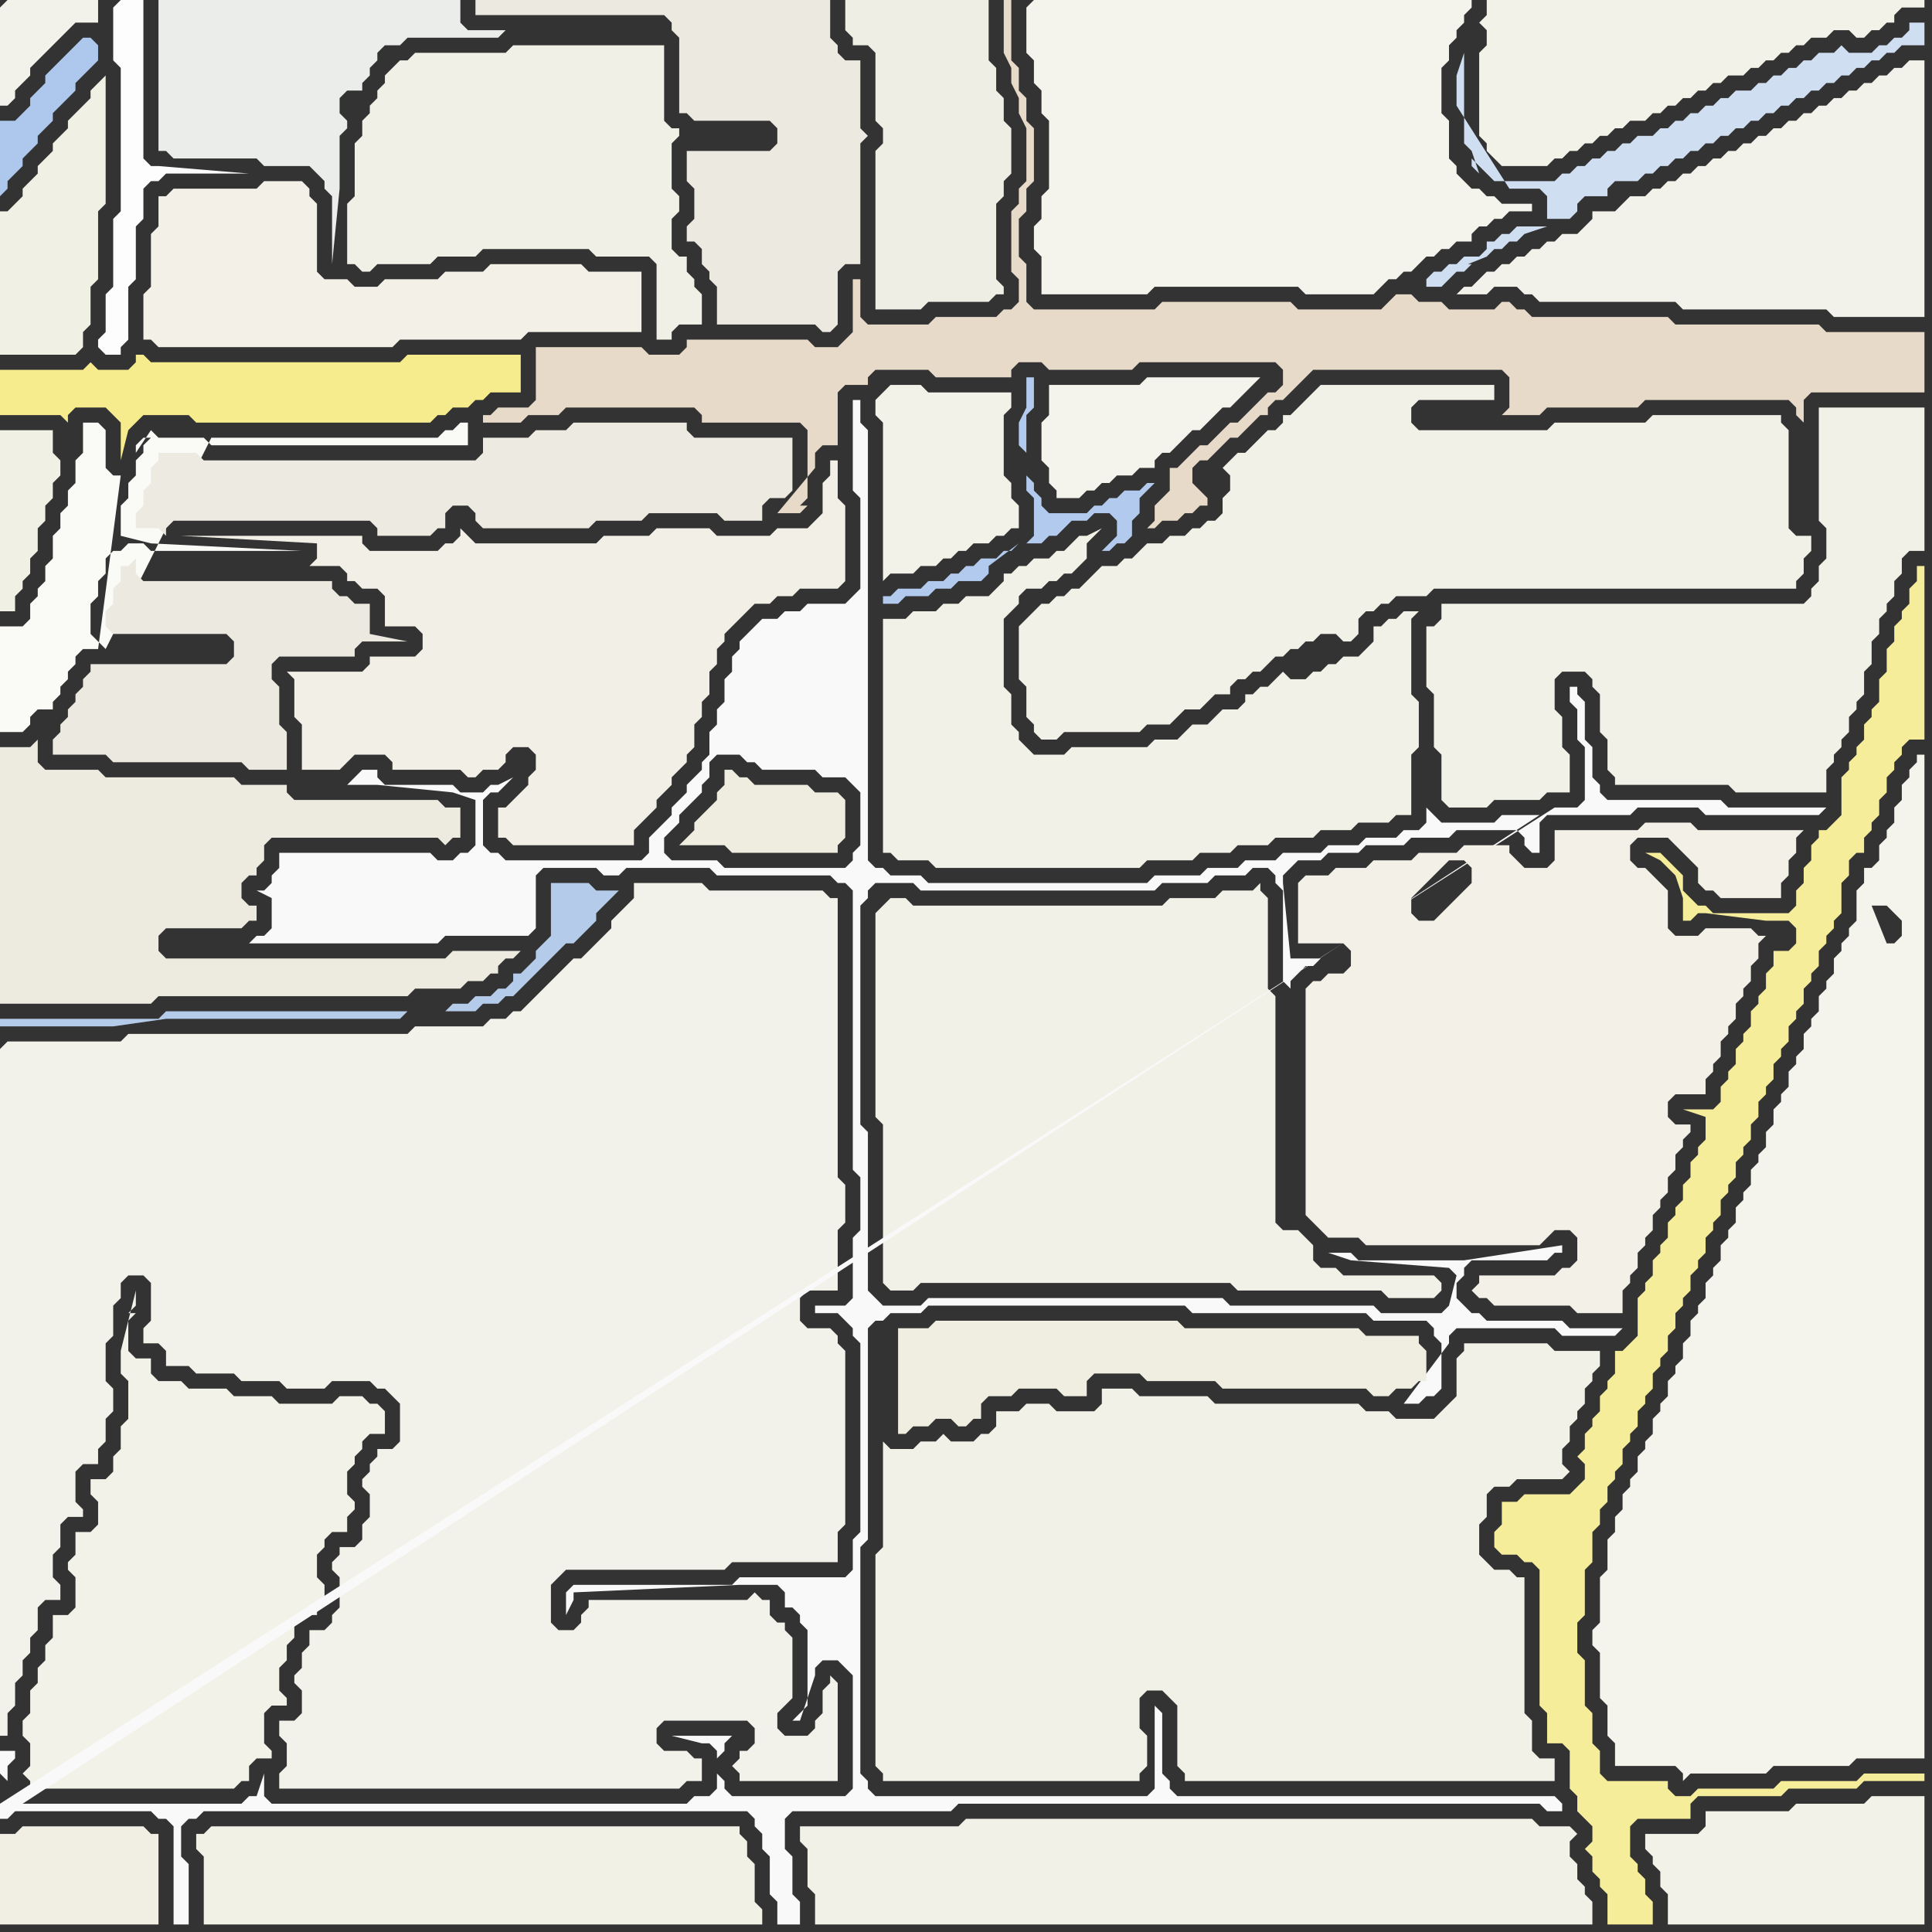 <svg width="256" height="256" xmlns="http://www.w3.org/2000/svg"><rect width="100%" height="100%" fill="#333333" stroke="none"/><script> 
var tempColor;
function hoverPath(evt){
obj = evt.target;
tempColor = obj.getAttribute("fill");
obj.setAttribute("fill","red");
//alert(tempColor);
//obj.setAttribute("stroke","red");}
function recoverPath(evt){
obj = evt.target;
obj.setAttribute("fill", tempColor);
//obj.setAttribute("stroke", tempColor);
}</script><path onmouseover="hoverPath(evt)" onmouseout="recoverPath(evt)" fill="rgb(243,242,234)" d="M  0,1l 0,13 1,0 1,-1 0,-1 1,-1 1,-1 0,-1 1,-1 1,-1 1,-1 1,-1 1,-1 1,-1 3,0 0,-3 -12,0 -1,1Z"/>
<path onmouseover="hoverPath(evt)" onmouseout="recoverPath(evt)" fill="rgb(246,236,141)" d="M  1,49l -1,0 0,6 8,0 1,1 0,-1 1,-1 4,0 1,1 1,1 0,5 1,-4 0,0 1,-1 1,-1 6,0 1,1 31,0 1,-1 1,0 1,-1 2,0 1,-1 1,0 1,-1 4,0 0,-5 -15,0 -1,1 -33,0 -1,-1 -1,0 0,1 -1,1 -4,0 -1,-1 -1,1Z"/>
<path onmouseover="hoverPath(evt)" onmouseout="recoverPath(evt)" fill="rgb(253,253,253)" d="M  15,1l 0,7 1,1 0,19 -1,1 0,9 -1,1 0,5 -1,1 0,1 1,1 2,0 0,-1 1,-1 0,-7 1,-1 0,-7 1,-1 0,-4 1,-1 1,0 1,-1 11,0 -12,-1 -1,0 -1,-1 0,-21 -3,0 -1,1Z"/>
<path onmouseover="hoverPath(evt)" onmouseout="recoverPath(evt)" fill="rgb(243,242,233)" d="M  17,185l 0,3 -1,1 0,3 -1,1 0,2 -1,1 -2,0 0,2 1,1 0,3 -1,1 -2,0 0,3 -1,1 0,1 1,1 0,4 -1,1 -2,0 0,3 -1,1 0,2 -1,1 0,2 -1,1 0,3 -1,1 0,2 1,1 0,3 -1,1 1,1 0,1 27,0 1,-1 1,0 0,-2 1,-1 2,0 0,-1 -1,-1 0,-4 1,-1 2,0 0,-1 -1,-1 0,-3 1,-1 0,-2 1,-1 0,-2 1,-1 2,0 0,-1 1,-1 0,-2 -1,-1 0,-3 1,-1 0,-1 1,-1 2,0 0,-2 1,-1 0,-1 -1,-1 0,-3 1,-1 0,-1 1,-1 0,-1 1,-1 2,0 0,-3 -1,-1 -1,0 -1,-1 -3,0 -1,1 -7,0 -1,-1 -5,0 -1,-1 -5,0 -1,-1 -3,0 -1,-1 0,-2 -2,0 -1,-1 0,-4 1,-1 -1,0 1,-1 0,-2 -2,8 0,3 1,1Z"/>
<path onmouseover="hoverPath(evt)" onmouseout="recoverPath(evt)" fill="rgb(238,237,223)" d="M  95,105l 0,1 -1,1 -1,1 -1,1 0,1 -1,1 -1,1 6,0 1,1 14,0 0,-1 1,-1 0,-5 -1,-1 -3,0 -1,-1 -7,0 -1,-1 -1,0 -1,-1 -1,0 0,2 -1,1Z"/>
<path onmouseover="hoverPath(evt)" onmouseout="recoverPath(evt)" fill="rgb(242,241,232)" d="M  126,191l 0,0 -1,-1 -1,1 -2,0 -1,1 -3,0 -1,-1 0,14 -1,1 0,28 1,1 0,1 34,0 0,-1 1,-1 0,-4 -1,-1 0,-4 1,-1 2,0 1,1 1,1 0,8 1,1 0,1 49,0 0,-3 -2,0 -1,-1 0,-4 -1,-1 0,-18 -1,0 -1,-1 -2,0 -1,-1 -1,-1 0,-4 1,-1 0,-3 1,-1 2,0 1,-1 6,0 1,-1 -1,-1 0,-2 1,-1 0,-2 1,-1 0,-1 1,-1 0,-2 1,-1 0,-1 1,-1 0,-2 -6,0 -1,-1 -11,0 0,1 -1,1 0,5 -1,1 -1,1 -1,1 -5,0 -1,-1 -3,0 -1,-1 -19,0 -1,-1 -9,0 -1,-1 -4,0 0,2 -1,1 -5,0 -1,-1 -3,0 -1,1 -3,0 0,2 -1,1 -1,0 -1,1Z"/>
<path onmouseover="hoverPath(evt)" onmouseout="recoverPath(evt)" fill="rgb(244,243,236)" d="M  136,1l 0,6 1,1 0,3 1,1 0,3 1,1 0,9 -1,1 0,3 -1,1 0,3 1,1 0,5 14,0 1,-1 19,0 1,1 9,0 1,-1 1,-1 1,0 1,-1 1,0 1,-1 1,-1 1,0 1,-1 1,0 1,-1 2,0 0,-1 1,-1 1,0 1,-1 1,0 1,-1 3,0 0,-1 -4,0 -1,-1 -1,0 -1,-1 -1,0 -1,-1 -1,-1 0,-1 -1,-1 0,-5 -1,-1 0,-6 1,-1 0,-2 1,-1 0,-1 1,-1 0,-1 1,-1 0,-1 -58,0 -1,1Z"/>
<path onmouseover="hoverPath(evt)" onmouseout="recoverPath(evt)" fill="rgb(243,242,233)" d="M  201,0l -4,0 0,2 -1,1 1,1 0,2 -1,1 0,11 1,1 0,1 1,1 1,1 6,0 1,-1 1,0 1,-1 1,0 1,-1 1,0 1,-1 1,0 1,-1 1,0 1,-1 2,0 1,-1 1,0 1,-1 1,0 1,-1 1,0 1,-1 1,0 1,-1 1,0 1,-1 2,0 1,-1 1,0 1,-1 1,0 1,-1 1,0 1,-1 1,0 1,-1 2,0 1,-1 2,0 1,1 1,0 1,-1 1,0 1,-1 1,0 0,-1 1,-1 3,0 0,-1Z"/>
<path onmouseover="hoverPath(evt)" onmouseout="recoverPath(evt)" fill="rgb(246,237,155)" d="M  253,80l 0,0 -1,1 0,1 -1,1 0,2 -1,1 0,3 -1,1 0,3 -1,1 0,1 -1,1 0,2 -1,1 0,1 -1,1 0,1 -1,1 0,5 -1,1 -1,1 -1,0 0,1 -1,1 0,2 -1,1 0,2 -1,1 0,2 -1,1 -10,0 -1,-1 -1,0 -1,-1 -1,-1 0,-2 -1,-1 -1,-1 -1,-1 -2,0 2,1 1,1 1,1 1,3 0,3 1,0 1,-1 1,0 8,1 3,0 1,1 0,2 -1,1 -2,0 0,2 -1,1 0,2 -1,1 0,1 -1,1 0,2 -1,1 0,1 -1,1 0,2 -1,1 0,1 -1,1 0,2 -1,1 -4,0 3,1 0,3 -1,1 0,1 -1,1 0,2 -1,1 0,2 -1,1 0,1 -1,1 0,2 -1,1 0,1 -1,1 0,2 -1,1 0,1 -1,1 0,5 -1,1 -1,1 -1,0 0,3 -1,1 0,1 -1,1 0,2 -1,1 0,1 -1,1 0,2 -1,1 1,1 0,2 -1,1 -1,1 -6,0 -1,1 -2,0 0,3 -1,1 0,2 1,1 2,0 1,1 1,0 1,1 0,18 1,1 0,4 2,0 1,1 0,5 1,1 0,2 1,1 1,1 0,2 -1,1 1,1 0,2 1,1 0,1 1,1 0,4 6,0 0,-3 -1,-1 0,-2 -1,-1 0,-1 -1,-1 0,-4 1,-1 7,0 0,-2 1,-1 11,0 1,-1 9,0 1,-1 8,0 0,-1 -8,0 -1,1 -10,0 -1,1 -10,0 -1,1 -2,0 -1,-1 0,-1 -8,0 -1,-1 0,-3 -1,-1 0,-4 -1,-1 0,-6 -1,-1 0,-4 1,-1 0,-6 1,-1 0,-4 1,-1 0,-2 1,-1 0,-2 1,-1 0,-1 1,-1 0,-2 1,-1 0,-1 1,-1 0,-2 1,-1 0,-1 1,-1 0,-2 1,-1 0,-1 1,-1 0,-2 1,-1 0,-2 1,-1 0,-1 1,-1 0,-2 1,-1 0,-1 1,-1 0,-2 1,-1 0,-1 1,-1 0,-2 1,-1 0,-1 1,-1 0,-2 1,-1 0,-1 1,-1 0,-2 1,-1 0,-2 1,-1 0,-1 1,-1 0,-2 1,-1 0,-1 1,-1 0,-2 1,-1 0,-1 1,-1 0,-2 1,-1 0,-1 1,-1 0,-2 1,-1 0,-1 1,-1 0,-1 1,-1 0,-4 1,-1 0,-2 1,-1 1,0 0,-2 1,-1 0,-1 1,-1 0,-2 1,-1 0,-2 1,-1 0,-1 1,-1 0,-1 1,-1 2,0 0,-23 -1,0 0,2 -1,1Z"/>
<path onmouseover="hoverPath(evt)" onmouseout="recoverPath(evt)" fill="rgb(241,240,231)" d="M  52,9l -1,1 0,1 -1,1 0,1 -1,1 0,1 -1,1 0,2 -1,1 0,7 -1,1 0,8 1,0 1,1 1,0 1,-1 7,0 1,-1 5,0 1,-1 14,0 1,1 7,0 1,1 0,10 2,0 0,-1 1,-1 3,0 0,-4 -1,-1 0,-1 -1,-1 0,-2 -1,0 -1,-1 0,-4 1,-1 0,-2 -1,-1 0,-6 1,-1 0,-1 -1,0 -1,-1 0,-10 -20,0 -1,1 -12,0 -1,1 -1,0 -1,1 39,9 0,0 -39,-9Z"/>
<path onmouseover="hoverPath(evt)" onmouseout="recoverPath(evt)" fill="rgb(242,241,232)" d="M  117,120l 0,0 -1,1 0,27 1,1 0,21 1,1 3,0 1,-1 41,0 1,1 19,0 1,1 6,0 1,-1 0,-1 -1,-1 -12,0 -1,-1 -2,0 -1,-1 0,-2 -1,-1 -1,-1 -2,0 -1,-1 0,-30 -1,-1 0,-12 -1,-1 0,-1 -1,1 -4,0 -1,1 -6,0 -1,1 -33,0 -1,-1 -2,0 -1,1Z"/>
<path onmouseover="hoverPath(evt)" onmouseout="recoverPath(evt)" fill="rgb(242,241,231)" d="M  120,82l -3,0 0,31 1,0 1,1 4,0 1,1 27,0 1,-1 6,0 1,-1 4,0 1,-1 4,0 1,-1 5,0 1,-1 4,0 1,-1 4,0 1,-1 2,0 0,-8 1,-1 0,-6 -1,-1 0,-10 1,-1 -2,0 -1,1 -1,0 -1,1 -1,0 0,2 -1,1 -1,1 -2,0 -1,1 -1,0 -1,1 -1,0 -1,1 -2,0 -1,-1 -1,1 0,0 -1,1 -1,0 -1,1 -1,0 0,1 -1,1 -2,0 -2,2 -2,0 -1,1 -1,1 -3,0 -1,1 -10,0 -1,1 -4,0 -1,-1 -1,-1 0,-1 -1,-1 0,-4 -1,-1 0,-9 1,-1 1,-1 0,-1 1,-1 2,0 1,-1 1,0 1,-1 1,0 2,-2 0,-2 2,-2 -2,1 -1,0 -1,1 0,0 -1,1 -1,0 -1,1 -2,0 -1,1 -1,0 -1,1 -1,0 0,1 -1,1 -1,1 -3,0 -1,1 -2,0 -1,1 -3,0 -1,1Z"/>
<path onmouseover="hoverPath(evt)" onmouseout="recoverPath(evt)" fill="rgb(242,241,232)" d="M  137,81l -1,1 -1,1 0,7 1,1 0,4 1,1 0,1 1,1 2,0 1,-1 10,0 1,-1 3,0 1,-1 1,-1 2,0 1,-1 1,-1 2,0 0,-1 1,-1 1,0 1,-1 1,0 1,-1 1,-1 1,0 1,-1 1,0 1,-1 1,0 1,-1 2,0 1,1 1,0 1,-1 0,-2 1,-1 1,0 1,-1 1,0 1,-1 4,0 1,-1 48,0 0,-1 1,-1 0,-2 1,-1 0,-2 -2,0 -1,-1 0,-13 -1,-1 0,-1 -17,0 -1,1 -12,0 -1,1 -17,0 -1,-1 0,-2 1,-1 10,0 0,-2 -23,0 -1,1 -1,1 -1,1 -1,1 -1,0 0,1 -1,1 -1,0 -1,1 -1,1 -1,1 -1,0 -1,1 -1,1 1,1 0,2 -1,1 0,2 -1,1 -1,0 -1,1 -1,0 -1,1 -2,0 -1,1 -2,0 -1,1 -1,1 -1,0 -1,1 -2,0 -1,1 -1,1 -1,1 -1,0 -1,1 -1,0 -1,1 -1,0 -1,1Z"/>
<path onmouseover="hoverPath(evt)" onmouseout="recoverPath(evt)" fill="rgb(243,242,234)" d="M  0,139l 0,91 1,0 0,-3 1,-1 0,-3 1,-1 0,-2 1,-1 0,-2 1,-1 0,-3 1,-1 2,0 0,-2 -1,-1 0,-3 1,-1 0,-3 1,-1 2,0 0,-1 -1,-1 0,-4 1,-1 2,0 0,-2 1,-1 0,-3 1,-1 0,-3 -1,-1 0,-5 1,-1 0,-4 1,-1 0,-2 1,-1 2,0 1,1 0,5 -1,1 0,2 2,0 1,1 0,2 3,0 1,1 5,0 1,1 5,0 1,1 5,0 1,-1 5,0 1,1 1,0 1,1 1,1 0,5 -1,1 -2,0 0,1 -1,1 0,1 -1,1 0,1 1,1 0,3 -1,1 0,2 -1,1 -2,0 0,1 -1,1 0,1 1,1 0,4 -1,1 0,1 -1,1 -2,0 0,2 -1,1 0,2 -1,1 0,1 1,1 0,3 -1,1 -2,0 0,2 1,1 0,3 -1,1 0,2 53,0 1,-1 2,0 0,-3 -1,0 -1,-1 -3,0 -1,-1 0,-2 1,-1 11,0 1,1 0,2 -1,1 -1,0 0,1 -1,1 1,1 0,1 13,0 0,-13 -1,-1 0,1 -1,1 0,3 -1,1 0,1 -1,1 -3,0 -1,-1 0,-2 1,-1 1,-1 0,-8 -1,-1 0,-1 -1,0 -1,-1 0,-2 -1,0 -1,-1 -1,1 -21,0 0,1 -1,1 0,1 -1,1 -2,0 -1,-1 0,-5 1,-1 1,-1 21,0 1,-1 14,0 0,-4 1,-1 0,-23 -1,-1 0,-1 -1,-1 -3,0 -1,-1 0,-3 1,-1 4,0 0,-8 1,-1 0,-5 -1,-1 0,-37 -1,0 -1,-1 -15,0 -1,-1 -9,0 0,2 -1,1 -1,1 -1,1 0,1 -1,1 -1,1 -1,1 -1,1 -1,0 -1,1 -1,1 -2,2 -1,1 -1,1 -1,1 -1,0 -1,1 -2,0 -1,1 -9,0 -1,1 -37,0 -1,1 -15,0 -1,1Z"/>
<path onmouseover="hoverPath(evt)" onmouseout="recoverPath(evt)" fill="rgb(242,240,231)" d="M  22,26l -1,0 0,4 -1,1 0,7 -1,1 0,6 1,0 1,1 31,0 1,-1 16,0 1,-1 15,0 0,-8 -7,0 -1,-1 -12,0 -1,1 -5,0 -1,1 -7,0 -1,1 -3,0 -1,-1 -3,0 -1,-1 0,-9 -1,-1 0,-1 -1,-1 -5,0 -1,1 -11,0 -1,1Z"/>
<path onmouseover="hoverPath(evt)" onmouseout="recoverPath(evt)" fill="rgb(244,243,236)" d="M  140,51l -1,0 0,4 -1,1 0,5 1,1 0,2 1,1 0,1 3,0 1,-1 1,0 1,-1 1,0 1,-1 2,0 1,-1 2,0 0,-1 1,-1 1,0 1,-1 1,-1 1,-1 1,0 1,-1 1,-1 1,-1 1,0 1,-1 1,-1 1,-1 1,-1 -15,0 -1,1Z"/>
<path onmouseover="hoverPath(evt)" onmouseout="recoverPath(evt)" fill="rgb(243,242,234)" d="M  215,27l 0,0 -1,1 -3,0 0,1 -1,1 -1,1 -2,0 -1,1 -1,0 -1,1 -1,0 -1,1 -1,0 -1,1 -1,0 -1,1 -1,0 -1,1 -1,1 -1,0 -1,1 4,0 1,-1 3,0 1,1 1,0 1,1 18,0 1,1 19,0 1,1 12,0 0,-34 -2,0 -1,1 -1,0 -1,1 -1,0 -1,1 -1,0 -1,1 -1,0 -1,1 -1,0 -1,1 -1,0 -1,1 -1,0 -1,1 -1,0 -1,1 -1,0 -1,1 -1,0 -1,1 -1,0 -1,1 -1,0 -1,1 -1,0 -1,1 -1,0 -1,1 -1,0 -1,1 -1,0 -1,1 -1,0 -1,1 -2,0 -1,1Z"/>
<path onmouseover="hoverPath(evt)" onmouseout="recoverPath(evt)" fill="rgb(243,242,233)" d="M  218,243l 0,2 1,1 0,1 1,1 0,2 1,1 0,4 34,0 0,-17 -7,0 -1,1 -9,0 -1,1 -11,0 0,2 -1,1Z"/>
<path onmouseover="hoverPath(evt)" onmouseout="recoverPath(evt)" fill="rgb(249,249,249)" d="M  1,236l 0,-2 1,-1 0,-1 -2,0 0,3 1,1 -1,3 0,2 1,0 1,-1 18,0 1,1 1,0 1,1 0,13 2,0 0,-8 -1,-1 0,-4 1,-1 1,0 1,-1 72,0 1,1 0,1 1,1 0,2 1,1 0,5 1,1 0,3 3,0 0,-3 -1,-1 0,-5 -1,-1 0,-4 1,-1 21,0 1,-1 77,0 1,1 2,0 0,-1 -1,-1 -50,0 -1,-1 0,-1 -1,-1 0,-8 -1,-1 0,11 -1,1 -36,0 -1,-1 0,-1 -1,-1 0,-30 1,-1 0,-28 1,-1 1,0 1,-1 4,0 1,-1 34,0 1,1 23,0 1,1 7,0 1,1 0,1 1,1 0,6 -1,1 -1,0 -1,1 -2,0 6,-8 0,-1 1,-1 13,0 1,1 7,0 1,-1 -7,0 -1,-1 -10,0 -1,-1 -1,0 -1,-1 -1,-1 0,-2 1,-1 0,-1 1,-1 10,0 1,-1 1,0 0,-1 -13,2 -14,0 -1,-1 -3,0 3,1 13,1 0,0 1,1 -1,4 -1,1 -8,0 -1,-1 -19,0 -1,-1 -39,0 -1,1 -5,0 -1,-1 -1,-1 0,-21 -1,-1 0,-29 1,-1 0,-1 1,-1 5,0 1,1 31,0 1,-1 6,0 1,-1 4,0 1,-1 2,0 1,1 0,1 1,1 0,12 1,1 0,-1 1,-1 0,0 1,-1 1,0 1,-1 -4,0 -1,-10 0,-1 1,-1 1,-1 3,0 1,-1 4,0 1,-1 5,0 1,-1 5,0 1,-1 8,0 1,1 0,1 1,1 1,0 0,-4 1,-1 11,0 1,-1 8,0 1,1 15,0 1,-1 -13,0 -1,-1 -15,0 -1,-1 0,-1 -1,-1 0,-4 -1,-1 0,-5 -1,-1 0,-1 -1,0 0,2 1,1 0,4 1,1 0,7 -1,1 -3,0 -206,132 1,-3 203,-128 -5,0 -1,1 -7,0 -1,-1 -1,-1 0,2 -1,1 -2,0 -1,1 -4,0 -1,1 -4,0 -1,1 -5,0 -1,1 -4,0 -1,1 -4,0 -1,1 -6,0 -1,1 -29,0 -1,-1 -4,0 -1,-1 -1,0 -1,-1 0,-57 -1,-1 0,-3 -1,0 0,12 1,1 0,12 -1,1 -1,1 -5,0 -1,1 -2,0 -1,1 -2,0 -1,1 -2,2 0,1 -1,1 0,2 -1,1 0,3 -1,1 0,2 -1,1 0,3 -1,1 0,1 -2,2 0,1 -2,2 0,1 -2,2 -1,1 0,2 -1,1 -18,0 -1,-1 -1,0 -1,-1 0,-6 1,-1 1,0 1,-1 1,-1 -2,1 -1,0 -1,1 -3,0 -1,-1 -9,0 -1,-1 0,-1 -2,0 -1,1 0,0 -1,1 4,0 10,1 3,1 0,6 -1,1 -1,0 -1,1 -2,0 -1,-1 -20,0 0,2 -1,1 0,1 -1,1 -1,0 2,1 0,4 -1,1 -1,0 -1,1 25,0 1,-1 11,0 1,-1 0,-7 1,-1 7,0 1,1 2,0 1,-1 11,0 1,1 15,0 1,1 1,0 1,1 0,37 1,1 0,7 -1,1 0,8 -1,1 -4,0 0,1 3,0 1,1 1,1 0,1 1,1 0,25 -1,1 0,4 -1,1 -14,0 -1,1 -21,0 -1,1 0,3 1,-2 0,-1 22,-1 5,0 1,1 0,2 1,0 1,1 0,1 1,1 0,10 -1,1 0,0 -1,1 1,0 2,-6 0,-1 1,-1 2,0 1,1 1,1 0,15 -1,1 -15,0 -1,-1 0,-1 -1,-1 0,-2 1,-1 0,-1 1,-1 -8,0 4,1 1,0 1,1 0,5 -1,1 -2,0 -1,1 -55,0 -1,-1 0,-3 -1,3 -1,0 -1,1 -29,0 201,-131 -203,128 110,-121 -15,0 -1,-1 -6,0 -1,-1 0,-2 1,-1 1,-1 0,-1 1,-1 1,-1 1,-1 0,-1 1,-1 0,-2 1,-1 3,0 1,1 1,0 1,1 7,0 1,1 3,0 1,1 1,1 0,7 -1,1 0,1 -1,1 -1,0 -110,121Z"/>
<path onmouseover="hoverPath(evt)" onmouseout="recoverPath(evt)" fill="rgb(241,239,230)" d="M  67,107l -1,0 0,4 1,0 1,1 16,0 0,-2 1,-1 1,-1 1,-1 0,-1 1,-1 1,-1 0,-1 2,-2 0,-1 1,-1 0,-3 1,-1 0,-2 1,-1 0,-3 1,-1 0,-2 1,-1 0,-1 1,-1 1,-1 1,-1 1,-1 2,0 1,-1 2,0 1,-1 5,0 1,-1 0,-10 -1,-1 0,-5 -1,0 0,2 -1,1 0,4 -1,1 -1,1 -4,0 -1,1 -7,0 -1,-1 -7,0 -1,1 -6,0 -1,1 -16,0 -1,-1 -1,-1 0,1 -1,1 -1,0 -1,1 -9,0 -1,-1 0,-1 -24,0 18,1 0,2 -1,1 4,0 1,1 0,1 1,0 1,1 2,0 1,1 0,4 4,0 1,1 0,2 -1,1 -6,0 0,1 -1,1 -10,0 1,1 0,5 1,1 0,6 5,0 1,-1 0,0 1,-1 4,0 1,1 0,1 9,0 1,1 1,0 1,-1 2,0 1,-1 0,-1 1,-1 2,0 1,1 0,2 -1,1 0,1 -1,1 -1,1 -1,1Z"/>
<path onmouseover="hoverPath(evt)" onmouseout="recoverPath(evt)" fill="rgb(242,241,231)" d="M  107,245l 0,5 1,1 0,4 103,0 0,-3 -1,-1 0,-1 -1,-1 0,-2 -1,-1 0,-2 1,-1 -1,-1 -4,0 -1,-1 -75,0 -1,1 -21,0 0,2 1,1Z"/>
<path onmouseover="hoverPath(evt)" onmouseout="recoverPath(evt)" fill="rgb(242,240,231)" d="M  173,132l 0,29 1,1 1,1 1,1 4,0 1,1 23,0 1,-1 0,0 1,-1 2,0 1,1 0,3 -1,1 -1,0 -1,1 -10,0 0,1 -1,1 1,1 1,0 1,1 10,0 1,1 6,0 0,-3 1,-1 0,-1 1,-1 0,-2 1,-1 0,-1 1,-1 0,-2 1,-1 0,-1 1,-1 0,-2 1,-1 0,-2 1,-1 0,-1 1,-1 0,-1 -2,0 -1,-1 0,-2 1,-1 4,0 0,-2 1,-1 0,-1 1,-1 0,-2 1,-1 0,-1 1,-1 0,-2 1,-1 0,-1 1,-1 0,-2 1,-1 0,-2 1,-1 -1,0 -1,-1 -6,0 -1,1 -3,0 -1,-1 0,-5 -1,-1 -1,-1 -1,-1 -1,0 -1,-1 0,-2 1,-1 4,0 1,1 1,1 1,1 1,1 0,2 1,1 1,0 1,1 8,0 0,-2 1,-1 0,-2 1,-1 0,-2 1,-1 -14,0 -1,-1 -6,0 -1,1 -11,0 0,4 -1,1 -3,0 -1,-1 -1,-1 0,-1 -6,0 -1,1 -5,0 -1,1 -5,0 -1,1 -4,0 -1,1 -3,0 -1,1 0,8 6,0 1,1 0,2 -1,1 -2,0 -1,1 -1,0 -1,1 0,1 19,-18 2,0 1,1 0,2 -1,1 -1,1 -1,1 -1,1 -1,1 -2,0 -1,-1 0,-2 1,-1 1,-1 1,-1 1,-1 1,-1 -19,18Z"/>
<path onmouseover="hoverPath(evt)" onmouseout="recoverPath(evt)" fill="rgb(244,243,236)" d="M  245,124l 0,0 -1,1 0,1 -1,1 0,2 -1,1 0,1 -1,1 0,2 -1,1 0,1 -1,1 0,2 -1,1 0,1 -1,1 0,2 -1,1 0,1 -1,1 0,2 -1,1 0,2 -1,1 0,1 -1,1 0,2 -1,1 0,1 -1,1 0,2 -1,1 0,1 -1,1 0,2 -1,1 0,1 -1,1 0,2 -1,1 0,1 -1,1 0,2 -1,1 0,2 -1,1 0,1 -1,1 0,2 -1,1 0,1 -1,1 0,2 -1,1 0,1 -1,1 0,2 -1,1 0,1 -1,1 0,2 -1,1 0,2 -1,1 0,4 -1,1 0,6 -1,1 0,2 1,1 0,6 1,1 0,4 1,1 0,3 8,0 1,1 0,1 1,-1 10,0 1,-1 10,0 1,-1 9,0 0,-133 -1,0 0,1 -1,1 0,1 -1,1 0,2 -1,1 0,2 -1,1 0,1 -1,1 0,2 -1,1 -1,0 0,2 -1,1 0,4 -1,1 0,1 0,0 3,-4 2,0 1,1 1,1 0,2 -1,1 -1,0 -2,-5 -3,4Z"/>
<path onmouseover="hoverPath(evt)" onmouseout="recoverPath(evt)" fill="rgb(241,239,228)" d="M  0,245l 0,10 21,0 0,-12 -1,0 -1,-1 -16,0 -1,1 -2,0Z"/>
<path onmouseover="hoverPath(evt)" onmouseout="recoverPath(evt)" fill="rgb(173,199,237)" d="M  12,5l -1,0 -1,1 -1,1 -1,1 -1,1 -1,1 0,1 -1,1 -1,1 0,1 -1,1 -1,1 -2,0 0,10 1,-1 0,-1 1,-1 1,-1 0,-1 1,-1 1,-1 0,-1 1,-1 1,-1 0,-1 1,-1 1,-1 1,-1 0,-1 1,-1 1,-1 1,-1 0,-2 -1,-1Z"/>
<path onmouseover="hoverPath(evt)" onmouseout="recoverPath(evt)" fill="rgb(241,240,228)" d="M  12,13l 0,0 -1,1 -1,1 -1,1 0,1 -1,1 -1,1 0,1 -1,1 -1,1 0,1 -1,1 -1,1 0,1 -1,1 -1,1 -1,0 0,19 10,0 1,-1 0,-2 1,-1 0,-5 1,-1 0,-9 1,-1 0,-17 -2,2Z"/>
<path onmouseover="hoverPath(evt)" onmouseout="recoverPath(evt)" fill="rgb(242,241,230)" d="M  27,246l 0,9 74,0 0,-2 -1,-1 0,-5 -1,-1 0,-2 -1,-1 0,-1 -70,0 -1,1 -1,0 0,2 1,1Z"/>
<path onmouseover="hoverPath(evt)" onmouseout="recoverPath(evt)" fill="rgb(238,238,229)" d="M  115,6l 0,0 1,1 0,9 1,1 0,2 -1,1 0,21 6,0 1,-1 8,0 1,-1 1,0 0,-1 -1,-1 0,-10 1,-1 0,-2 1,-1 0,-6 -1,-1 0,-3 -1,-1 0,-3 -1,-1 0,-8 -19,0 0,4 1,1 0,1Z"/>
<path onmouseover="hoverPath(evt)" onmouseout="recoverPath(evt)" fill="rgb(243,242,232)" d="M  117,52l 0,0 -1,1 0,2 1,1 0,21 1,-1 3,0 1,-1 2,0 1,-1 1,0 1,-1 1,0 1,-1 2,0 1,-1 1,0 1,-1 1,0 0,-3 -1,-1 0,-2 -1,-1 0,-8 1,-1 0,-2 -11,0 -1,-1 -4,0 -1,1Z"/>
<path onmouseover="hoverPath(evt)" onmouseout="recoverPath(evt)" fill="rgb(239,238,225)" d="M  161,183l 0,0 1,1 19,0 1,1 2,0 1,-1 2,0 1,-1 1,0 0,-4 -1,-1 0,-1 -7,0 -1,-1 -23,0 -1,-1 -32,0 -1,1 -4,0 0,14 1,0 1,-1 2,0 1,-1 2,0 1,1 1,0 1,-1 1,0 0,-2 1,-1 3,0 1,-1 5,0 1,1 3,0 0,-2 1,-1 6,0 1,1Z"/>
<path onmouseover="hoverPath(evt)" onmouseout="recoverPath(evt)" fill="rgb(242,241,231)" d="M  189,85l 0,6 1,1 0,7 1,1 0,6 1,1 5,0 1,-1 6,0 1,-1 3,0 0,-5 -1,-1 0,-4 -1,-1 0,-4 1,-1 3,0 1,1 0,1 1,1 0,5 1,1 0,4 1,1 0,1 15,0 1,1 12,0 0,-3 1,-1 0,-1 1,-1 0,-1 1,-1 0,-2 1,-1 0,-1 1,-1 0,-3 1,-1 0,-3 1,-1 0,-2 1,-1 0,-1 1,-1 0,-2 1,-1 0,-2 1,-1 2,0 0,-19 -14,0 0,15 1,1 0,4 -1,1 0,2 -1,1 0,1 -1,1 -48,0 0,2 -1,1 -1,0Z"/>
<path onmouseover="hoverPath(evt)" onmouseout="recoverPath(evt)" fill="rgb(241,240,229)" d="M  3,78l 0,-1 1,-1 0,-2 1,-1 0,-3 1,-1 0,-2 1,-1 0,-2 1,-1 0,-2 -1,-1 0,-3 -7,0 0,24 2,0 0,-2 1,-1Z"/>
<path onmouseover="hoverPath(evt)" onmouseout="recoverPath(evt)" fill="rgb(250,250,247)" d="M  14,86l 0,0 -1,-1 -1,-1 0,-4 1,-1 0,-2 1,-1 0,-2 1,-1 1,0 1,-1 2,0 1,1 20,0 -20,-1 0,0 -4,-1 0,-4 1,-1 0,-2 1,-1 0,-2 1,-1 0,-1 1,-1 -1,0 -1,1 0,1 2,-3 1,1 6,0 1,1 34,0 0,-3 -1,0 -1,1 -1,0 -1,1 -30,0 -14,28 2,-23 -1,0 -1,-1 0,-5 -1,-1 -2,0 0,4 -1,1 0,3 -1,1 0,2 -1,1 0,2 -1,1 0,3 -1,1 0,2 -1,1 0,1 -1,1 0,2 -1,1 -3,0 0,14 3,0 1,-1 0,-1 1,-1 2,0 0,-1 1,-1 0,-1 1,-1 0,-1 1,-1 0,-1 1,-1 2,0 3,-23 -2,23Z"/>
<path onmouseover="hoverPath(evt)" onmouseout="recoverPath(evt)" fill="rgb(180,203,233)" d="M  54,134l -32,0 -1,1 -21,0 0,1 15,0 7,-1 31,0 1,-1 9,0 1,-1 2,0 1,-1 1,0 1,-1 1,-1 1,-1 1,-1 1,-1 1,-1 1,-1 1,0 1,-1 1,-1 1,-1 0,-1 1,-1 1,-1 1,-1 -3,0 -1,-1 -5,0 0,7 -2,2 0,1 -2,2 -1,0 0,1 -1,1 -1,0 -1,1 -2,0 -1,1 -2,0 -1,1Z"/>
<path onmouseover="hoverPath(evt)" onmouseout="recoverPath(evt)" fill="rgb(237,235,225)" d="M  65,58l -1,0 0,2 -1,1 -36,0 -1,-1 -5,0 0,1 -1,1 0,2 -1,1 0,2 -1,1 0,2 3,0 1,1 0,-1 1,-1 26,0 1,1 0,1 7,0 1,-1 1,0 0,-2 1,-1 2,0 1,1 0,1 1,1 14,0 1,-1 6,0 1,-1 9,0 1,1 5,0 0,-2 1,-1 2,0 1,-1 0,-7 -13,0 -1,-1 0,-1 -15,0 -1,1 -4,0 -1,1Z"/>
<path onmouseover="hoverPath(evt)" onmouseout="recoverPath(evt)" fill="rgb(235,233,224)" d="M  91,22l 0,2 1,1 0,4 -1,1 0,2 1,0 1,1 0,2 1,1 0,1 1,1 0,5 13,0 1,1 1,0 1,-1 0,-7 1,-1 2,0 0,-16 1,-1 -1,-1 0,-9 -2,0 -1,-1 0,-1 -1,-1 0,-5 -47,0 0,2 25,0 1,1 0,1 1,1 0,10 1,0 1,1 10,0 1,1 0,2 -1,1 -11,0Z"/>
<path onmouseover="hoverPath(evt)" onmouseout="recoverPath(evt)" fill="rgb(237,235,224)" d="M  21,124l 0,0 1,-1 10,0 1,-1 1,0 0,-2 -1,0 -1,-1 0,-2 1,-1 1,0 0,-1 1,-1 0,-2 1,-1 22,0 1,1 1,-1 1,0 0,-4 -2,0 -1,-1 -19,0 -1,-1 0,-1 -6,0 -1,-1 -17,0 -1,-1 -7,0 -1,-1 0,-3 -1,1 -4,0 0,34 20,0 1,-1 33,0 1,-1 6,0 1,-1 2,0 1,-1 1,0 0,-1 1,-1 1,0 1,-1 -9,0 -1,1 -37,0 -1,-1Z"/>
<path onmouseover="hoverPath(evt)" onmouseout="recoverPath(evt)" fill="rgb(235,237,234)" d="M  21,7l 0,13 1,0 1,1 11,0 1,1 6,0 1,1 1,1 0,1 1,1 0,9 1,-10 0,-7 1,-1 0,-1 -1,-1 0,-2 1,-1 2,0 0,-1 1,-1 0,-1 1,-1 0,-1 1,-1 2,0 1,-1 12,0 1,-1 -5,0 -1,-1 0,-3 -40,0Z"/>
<path onmouseover="hoverPath(evt)" onmouseout="recoverPath(evt)" fill="rgb(235,233,224)" d="M  46,87l 1,0 0,-1 1,-1 6,0 -5,-1 0,-4 -2,0 -1,-1 -1,0 -1,-1 0,-1 -25,0 -1,-1 0,-2 -1,1 -1,0 0,2 -1,1 0,2 -1,1 0,2 1,1 15,0 1,1 0,2 -1,1 -18,0 0,1 -1,1 0,1 -1,1 0,1 -1,1 0,1 -1,1 0,1 -1,1 0,2 7,0 1,1 17,0 1,1 5,0 0,-5 -1,-1 0,-5 -1,-1 0,-2 1,-1Z"/>
<path onmouseover="hoverPath(evt)" onmouseout="recoverPath(evt)" fill="rgb(178,202,237)" d="M  136,63l 0,2 1,1 0,5 -1,1 2,0 1,-1 1,0 1,-1 1,-1 2,0 1,-1 2,0 1,1 0,2 -1,1 -1,1 1,0 1,-1 1,0 1,-1 0,-2 1,-1 0,-2 1,-1 1,-1 -1,0 -1,1 -2,0 -1,1 -1,0 -1,1 -1,0 -1,1 -5,0 -1,-1 0,-1 -1,-1 0,-1 -1,-1 -1,9 -1,1 -1,0 -1,1 -2,0 -1,1 -1,0 -1,1 -1,0 -1,1 -2,0 -1,1 -3,0 -1,1 -1,0 0,1 2,0 1,-1 3,0 1,-1 2,0 1,-1 3,0 1,-1 0,-1 4,-3 1,-9 0,-8 1,-1 0,-4 -1,0 0,4 -1,2 0,3 1,1Z"/>
<path onmouseover="hoverPath(evt)" onmouseout="recoverPath(evt)" fill="rgb(231,218,201)" d="M  185,49l 14,0 1,1 0,4 -1,1 5,0 1,-1 12,0 1,-1 19,0 1,1 0,1 1,1 0,-3 1,-1 15,0 0,-8 -13,0 -1,-1 -19,0 -1,-1 -18,0 -1,-1 -1,0 -1,-1 -1,0 -1,1 -6,0 -1,-1 -3,0 -1,-1 -2,0 -1,1 -1,1 -11,0 -1,-1 -17,0 -1,1 -16,0 -1,-1 0,-5 -1,-1 0,-5 1,-1 0,-3 1,-1 0,-7 -1,-1 0,-3 -1,-1 0,-3 -1,-1 0,-8 -1,0 0,7 1,2 0,2 1,2 0,2 1,2 0,7 -1,1 0,2 -1,1 0,8 1,1 0,3 -1,1 -1,0 -1,1 -8,0 -1,1 -8,0 -1,-1 0,-5 -1,0 0,7 -1,1 -1,1 -3,0 -1,-1 -16,0 0,1 -1,1 -4,0 -1,-1 -14,0 0,7 -1,1 -4,0 -1,1 -1,0 0,1 5,0 1,-1 4,0 1,-1 17,0 1,1 0,1 13,0 1,1 0,9 -1,1 1,0 -1,1 -3,0 5,-6 0,-2 1,-1 2,0 0,-7 1,-1 3,0 0,-1 1,-1 7,0 1,1 10,0 0,-1 1,-1 3,0 1,1 11,0 1,-1 18,0 1,1 0,2 -1,1 -1,0 -1,1 -1,1 -1,1 -1,1 -1,0 -2,2 -1,1 -1,0 -1,1 -1,1 -1,1 -1,0 0,3 -1,1 -1,1 0,2 -1,1 1,0 1,-1 2,0 1,-1 1,0 1,-1 1,0 0,-1 -1,-1 -1,-1 0,-2 1,-1 1,0 1,-1 2,-2 1,0 2,-2 1,-1 1,0 0,-1 1,-1 1,0 1,-1 1,-1 1,-1 1,-1Z"/>
<path onmouseover="hoverPath(evt)" onmouseout="recoverPath(evt)" fill="rgb(208,222,242)" d="M  234,15l 1,0 1,-1 1,0 1,-1 1,0 1,-1 1,0 1,-1 1,0 1,-1 1,0 1,-1 1,0 1,-1 1,0 1,-1 1,0 1,-1 3,0 0,-3 -2,0 0,1 -1,1 -1,0 -1,1 -1,0 -1,1 -3,0 -1,-1 -1,1 -2,0 -1,1 -1,0 -1,1 -1,0 -1,1 -1,0 -1,1 -1,0 -1,1 -2,0 -1,1 -1,0 -1,1 -1,0 -1,1 -1,0 -1,1 -1,0 -1,1 -1,0 -1,1 -2,0 -1,1 -1,0 -1,1 -1,0 -1,1 -1,0 -1,1 -1,0 -1,1 -1,0 -1,1 -8,0 -1,-1 -1,-1 -1,-1 0,1 1,1 -1,-3 0,0 -1,-1 0,-12 -1,3 0,4 7,11 4,0 1,1 0,3 3,0 1,-1 0,-1 1,-1 3,0 0,-1 1,-1 3,0 1,-1 1,0 1,-1 1,0 1,-1 1,0 1,-1 1,0 1,-1 1,0 1,-1 1,0 1,-1 1,0 1,-1 1,0 1,-1 -29,15 -4,0 -1,1 -1,0 -1,1 -1,0 0,1 -1,1 -2,0 -1,1 -1,0 -1,1 -1,0 -1,1 0,1 2,0 1,-1 0,0 1,-1 1,0 1,-1 -1,0 -2,1 5,-2 1,-1 1,0 1,-1 1,0 1,-1 -1,0 -2,1 6,-2 29,-15Z"/>
</svg>